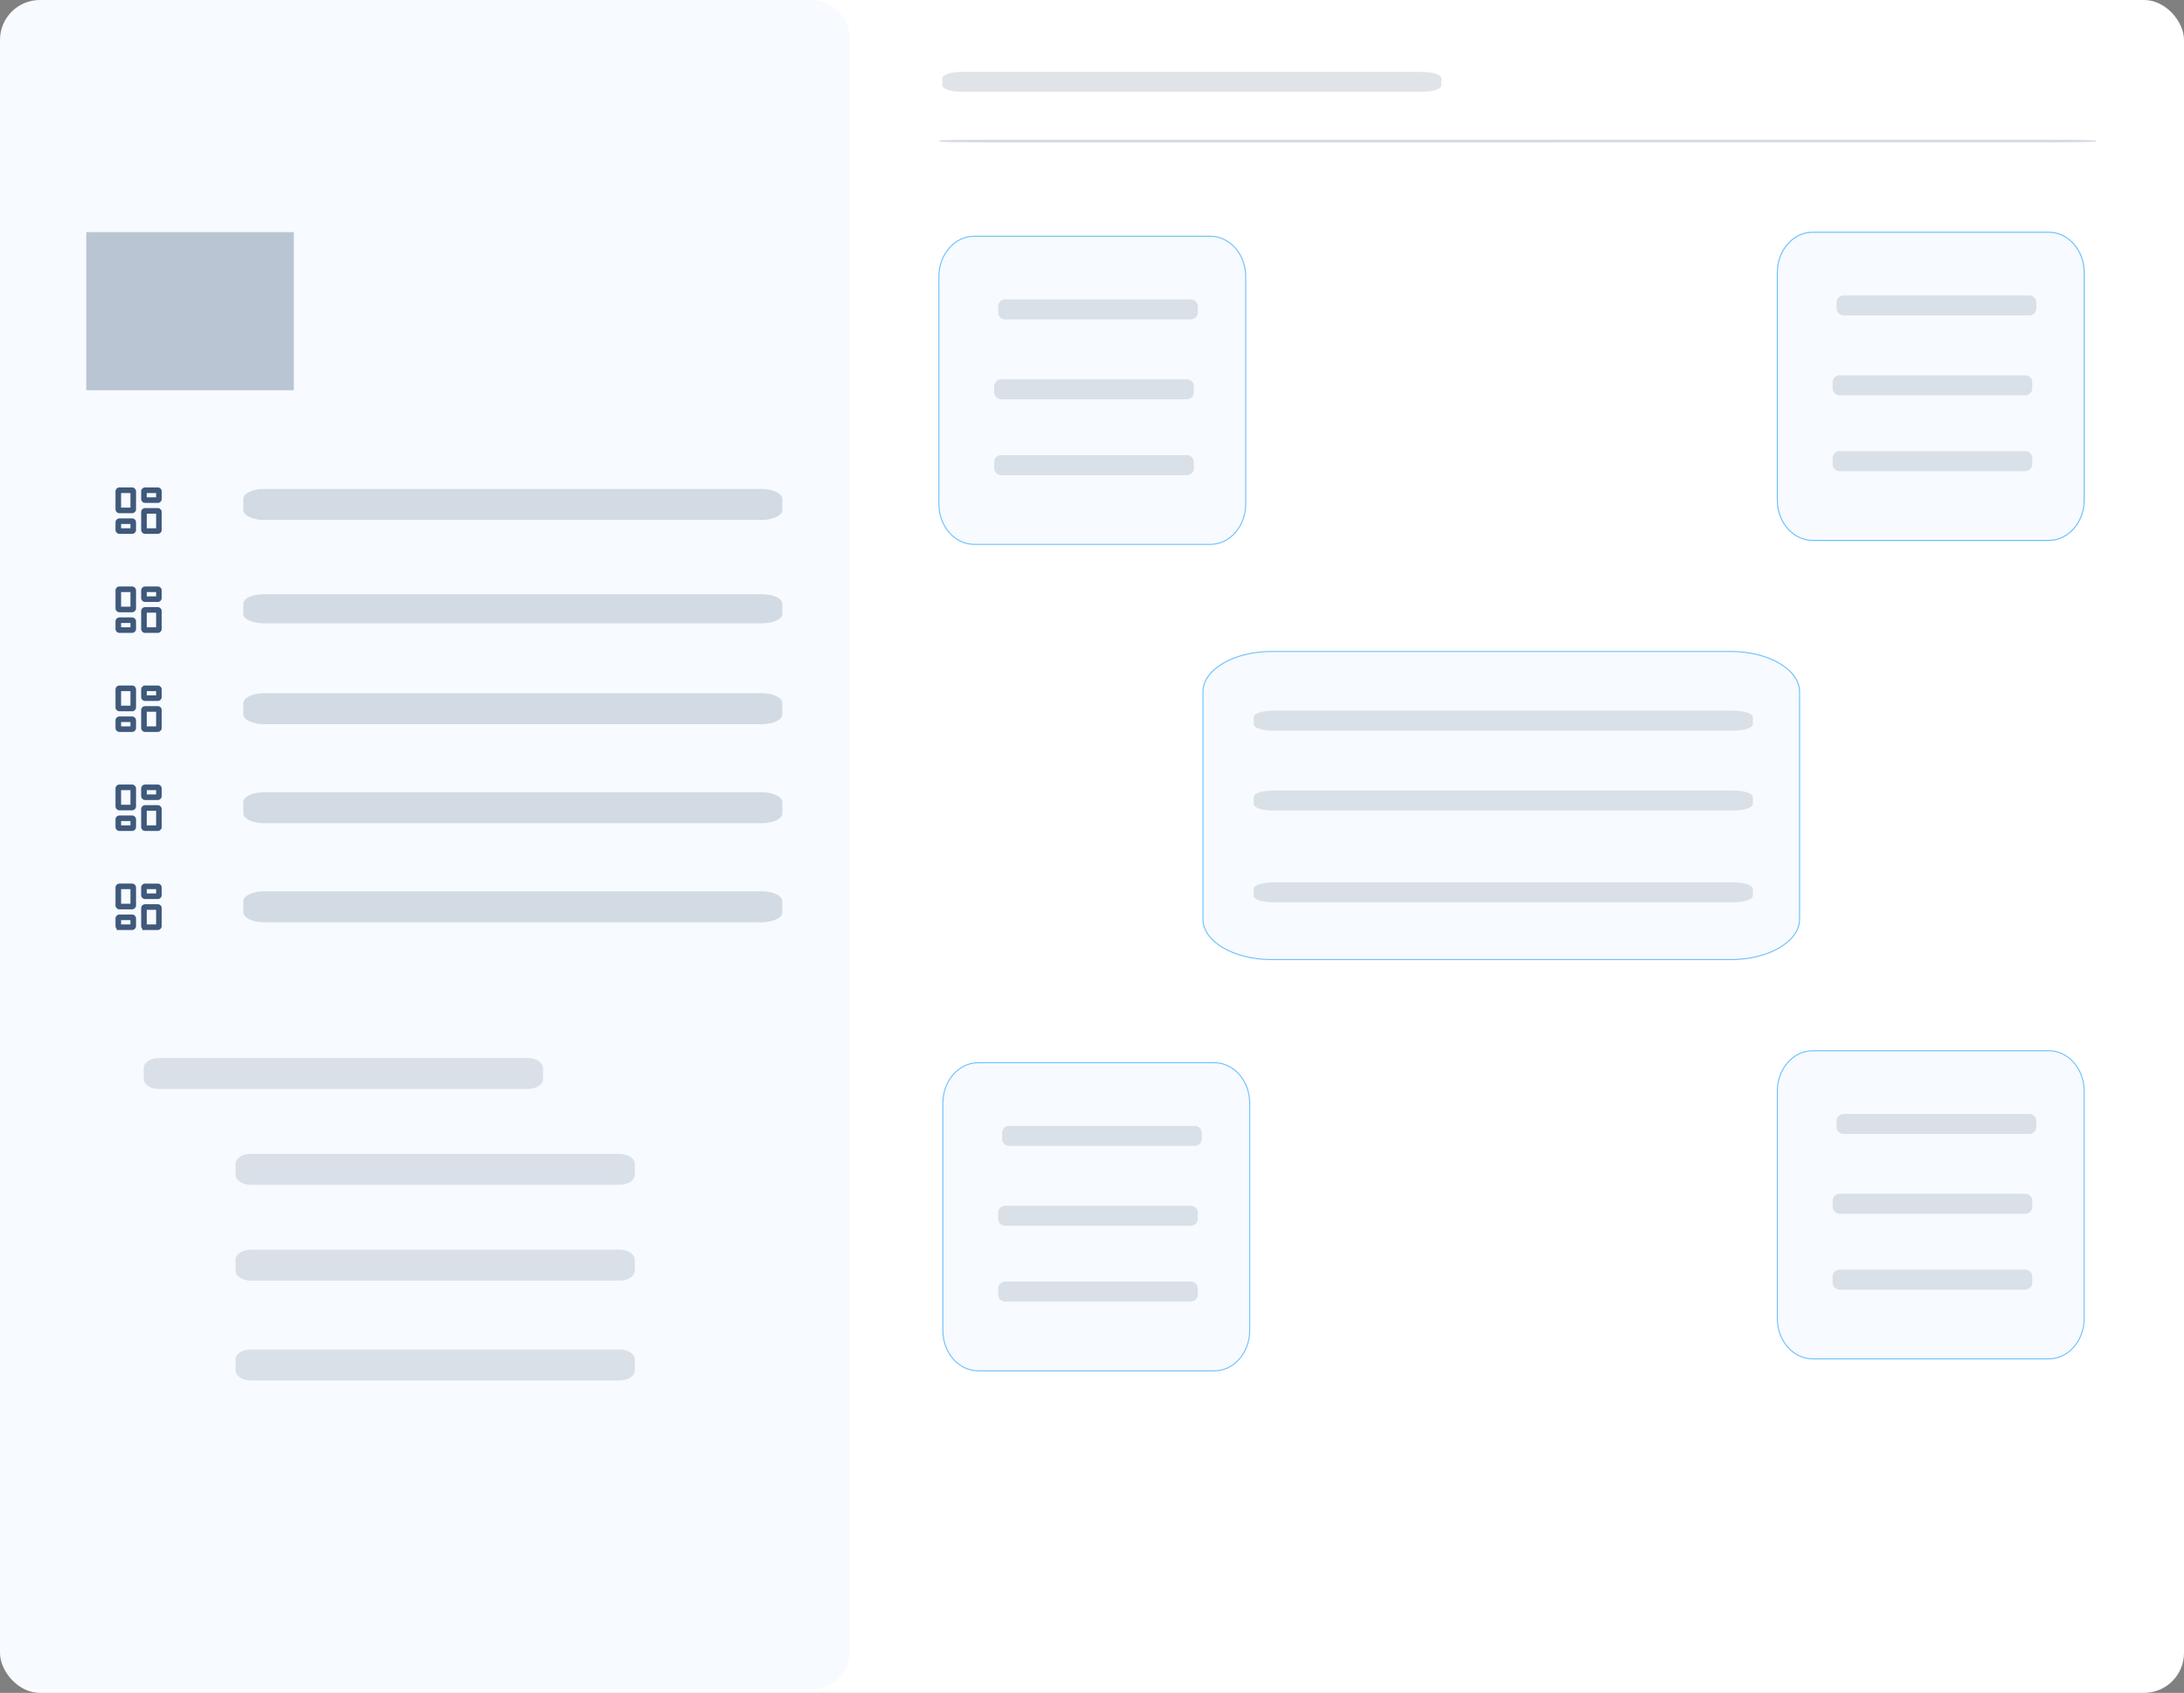 <svg id="Group_7424" data-name="Group 7424" xmlns="http://www.w3.org/2000/svg" xmlns:xlink="http://www.w3.org/1999/xlink" width="547" height="424" viewBox="0 0 547 424">
  <rect x="0" y="0" width="547" height="424" fill="#808080" stroke="none"/>
  <defs>
    <clipPath id="clip-path">
      <rect id="Rectangle_4084" data-name="Rectangle 4084" width="290" height="0.775" transform="translate(235.285 34.881)" fill="#fff"/>
    </clipPath>
  </defs>
  <rect id="Rectangle_4082" data-name="Rectangle 4082" width="547" height="424" rx="10" fill="#fff"/>
  <g id="Group_7420" data-name="Group 7420">
    <rect id="Rectangle_4083" data-name="Rectangle 4083" width="51.988" height="39.599" transform="translate(21.6 58.136)" fill="rgba(51,77,110,0.33)"/>
  </g>
  <path id="Path_4165" data-name="Path 4165" d="M29.928,127.844a.3.3,0,0,1-.3-.3v-4.46a.3.3,0,0,1,.3-.3h3.143a.3.3,0,0,1,.3.3v4.46a.3.3,0,0,1-.3.3Zm0,5.167a.3.3,0,0,1-.3-.3v-1.875a.3.3,0,0,1,.3-.3h3.143a.3.3,0,0,1,.3.3v1.875a.3.3,0,0,1-.3.3Zm6.429,0a.3.3,0,0,1-.3-.3v-4.459a.3.3,0,0,1,.3-.3H39.5a.3.3,0,0,1,.3.3v4.459a.3.3,0,0,1-.3.3Zm-.3-9.927a.3.3,0,0,1,.3-.3H39.5a.3.3,0,0,1,.3.3v1.876a.3.3,0,0,1-.3.3H36.356a.3.3,0,0,1-.3-.3Z" fill="none" stroke="#334d6e" stroke-width="1.4"/>
  <path id="Path_4166" data-name="Path 4166" d="M29.928,152.648a.3.3,0,0,1-.3-.3v-4.459a.3.3,0,0,1,.3-.3h3.143a.3.3,0,0,1,.3.3v4.459a.3.3,0,0,1-.3.3Zm0,5.168a.3.3,0,0,1-.3-.3V155.64a.3.3,0,0,1,.3-.3h3.143a.3.3,0,0,1,.3.3v1.876a.3.3,0,0,1-.3.3Zm6.429,0a.3.3,0,0,1-.3-.3v-4.46a.3.3,0,0,1,.3-.3H39.5a.3.3,0,0,1,.3.3v4.46a.3.3,0,0,1-.3.3Zm-.3-9.927a.3.3,0,0,1,.3-.3H39.5a.3.3,0,0,1,.3.3v1.875a.3.3,0,0,1-.3.3H36.356a.3.3,0,0,1-.3-.3Z" fill="none" stroke="#334d6e" stroke-width="1.4"/>
  <path id="Path_4167" data-name="Path 4167" d="M29.928,177.453a.3.3,0,0,1-.3-.3v-4.46a.3.3,0,0,1,.3-.3h3.143a.3.3,0,0,1,.3.3v4.46a.3.3,0,0,1-.3.3Zm0,5.167a.3.3,0,0,1-.3-.3v-1.876a.3.3,0,0,1,.3-.3h3.143a.3.3,0,0,1,.3.3v1.876a.3.3,0,0,1-.3.3Zm6.429,0a.3.3,0,0,1-.3-.3v-4.459a.3.3,0,0,1,.3-.3H39.5a.3.3,0,0,1,.3.3v4.459a.3.3,0,0,1-.3.3Zm-.3-9.927a.3.3,0,0,1,.3-.3H39.5a.3.3,0,0,1,.3.3v1.876a.3.3,0,0,1-.3.3H36.356a.3.3,0,0,1-.3-.3Z" fill="none" stroke="#334d6e" stroke-width="1.4"/>
  <path id="Path_4168" data-name="Path 4168" d="M29.928,202.257a.3.3,0,0,1-.3-.3V197.5a.3.3,0,0,1,.3-.3h3.143a.3.3,0,0,1,.3.3v4.46a.3.3,0,0,1-.3.3Zm0,5.167a.3.3,0,0,1-.3-.3v-1.875a.3.3,0,0,1,.3-.3h3.143a.3.3,0,0,1,.3.3v1.875a.3.3,0,0,1-.3.3Zm6.429,0a.3.3,0,0,1-.3-.3v-4.459a.3.3,0,0,1,.3-.3H39.5a.3.3,0,0,1,.3.3v4.459a.3.3,0,0,1-.3.3Zm-.3-9.927a.3.3,0,0,1,.3-.3H39.5a.3.3,0,0,1,.3.3v1.876a.3.3,0,0,1-.3.3H36.356a.3.3,0,0,1-.3-.3Z" fill="none" stroke="#334d6e" stroke-width="1.4"/>
  <path id="Path_4169" data-name="Path 4169" d="M29.928,227.061a.3.3,0,0,1-.3-.3V222.3a.3.3,0,0,1,.3-.3h3.143a.3.3,0,0,1,.3.3v4.459a.3.3,0,0,1-.3.3Zm0,5.168a.3.3,0,0,1-.3-.3v-1.876a.3.3,0,0,1,.3-.3h3.143a.3.3,0,0,1,.3.3v1.876a.3.3,0,0,1-.3.3Zm6.429,0a.3.3,0,0,1-.3-.3v-4.46a.3.3,0,0,1,.3-.3H39.5a.3.3,0,0,1,.3.3v4.46a.3.3,0,0,1-.3.3Zm-.3-9.927a.3.3,0,0,1,.3-.3H39.5a.3.3,0,0,1,.3.3v1.875a.3.3,0,0,1-.3.3H36.356a.3.3,0,0,1-.3-.3Z" fill="none" stroke="#334d6e" stroke-width="1.4"/>
  <path id="Path_4170" data-name="Path 4170" d="M190.771,173.631H66.116c-2.857,0-5.172,1.119-5.172,2.5v2.751c0,1.381,2.316,2.5,5.172,2.5H190.771c2.857,0,5.172-1.119,5.172-2.5v-2.751C195.943,174.75,193.628,173.631,190.771,173.631Z" fill="rgba(51,77,110,0.2)"/>
  <path id="Path_4171" data-name="Path 4171" d="M190.771,148.827H66.116c-2.857,0-5.172,1.053-5.172,2.353v2.589c0,1.3,2.316,2.353,5.172,2.353H190.771c2.857,0,5.172-1.054,5.172-2.353V151.18C195.943,149.88,193.628,148.827,190.771,148.827Z" fill="rgba(51,77,110,0.2)"/>
  <path id="Path_4172" data-name="Path 4172" d="M190.771,198.435H66.116c-2.857,0-5.172,1.12-5.172,2.5v2.75c0,1.381,2.316,2.5,5.172,2.5H190.771c2.857,0,5.172-1.12,5.172-2.5v-2.75C195.943,199.555,193.628,198.435,190.771,198.435Z" fill="rgba(51,77,110,0.2)"/>
  <path id="Path_4173" data-name="Path 4173" d="M190.771,223.24H66.116c-2.857,0-5.172,1.119-5.172,2.5v2.751c0,1.381,2.316,2.5,5.172,2.5H190.771c2.857,0,5.172-1.119,5.172-2.5V225.74C195.943,224.359,193.628,223.24,190.771,223.24Z" fill="rgba(51,77,110,0.2)"/>
  <path id="Path_4174" data-name="Path 4174" d="M190.771,122.472H66.116c-2.857,0-5.172,1.119-5.172,2.5v2.751c0,1.381,2.316,2.5,5.172,2.5H190.771c2.857,0,5.172-1.119,5.172-2.5v-2.751C195.943,123.591,193.628,122.472,190.771,122.472Z" fill="rgba(51,77,110,0.2)"/>
  <g id="Group_7421" data-name="Group 7421" clip-path="url(#clip-path)">
    <path id="Path_4175" data-name="Path 4175" d="M513.9,35H246.385c-6.13,0-11.1.095-11.1.212v.233c0,.117,4.97.212,11.1.212H513.9c6.13,0,11.1-.095,11.1-.212v-.233C525,35.095,520.03,35,513.9,35Z" fill="rgba(51,77,110,0.2)"/>
  </g>
  <path id="Path_4176" data-name="Path 4176" d="M433.49,163H318.51c-9.671,0-17.51,4.6-17.51,10.28v56.953c0,5.678,7.839,10.281,17.51,10.281H433.49c9.671,0,17.51-4.6,17.51-10.281V173.28C451,167.6,443.161,163,433.49,163Z" fill="#f7fafe"/>
  <path id="Path_4177" data-name="Path 4177" d="M433.491,163.171H318.511c-9.509,0-17.218,4.526-17.218,10.109v56.953c0,5.583,7.709,10.109,17.218,10.109h114.98c9.509,0,17.218-4.526,17.218-10.109V173.28C450.709,167.7,443,163.171,433.491,163.171Z" fill="none" stroke="#6bc1ff" stroke-width="0.25"/>
  <path id="Path_4178" data-name="Path 4178" d="M434.211,178H318.789c-2.645,0-4.789.722-4.789,1.613v1.774c0,.891,2.144,1.613,4.789,1.613H434.211c2.645,0,4.789-.722,4.789-1.613v-1.774C439,178.722,436.856,178,434.211,178Z" fill="rgba(51,77,110,0.15)"/>
  <path id="Path_4179" data-name="Path 4179" d="M0,10A10,10,0,0,1,10,0H202.914a10,10,0,0,1,10,10V413.225a10,10,0,0,1-10,10H10a10,10,0,0,1-10-10Z" fill="rgba(175,204,242,0.1)"/>
  <path id="Path_4180" data-name="Path 4180" d="M0,10A10,10,0,0,1,10,0H202.914a10,10,0,0,1,10,10V413.225a10,10,0,0,1-10,10H10a10,10,0,0,1-10-10Z" fill="none"/>
  <path id="Path_4182" data-name="Path 4182" d="M434.211,198H318.789c-2.645,0-4.789.722-4.789,1.613v1.774c0,.891,2.144,1.613,4.789,1.613H434.211c2.645,0,4.789-.722,4.789-1.613v-1.774C439,198.722,436.856,198,434.211,198Z" fill="rgba(51,77,110,0.15)"/>
  <path id="Path_4183" data-name="Path 4183" d="M434.211,221H318.789c-2.645,0-4.789.722-4.789,1.613v1.774c0,.891,2.144,1.613,4.789,1.613H434.211c2.645,0,4.789-.722,4.789-1.613v-1.774C439,221.722,436.856,221,434.211,221Z" fill="rgba(51,77,110,0.15)"/>
  <path id="Path_4184" data-name="Path 4184" d="M303.138,59H244.005C239.032,59,235,63.6,235,69.28v56.953c0,5.678,4.032,10.281,9.005,10.281h59.133c4.973,0,9.005-4.6,9.005-10.281V69.28C312.143,63.6,308.111,59,303.138,59Z" fill="#f7fafe"/>
  <path id="Path_4185" data-name="Path 4185" d="M303.14,59.172H244.007c-4.89,0-8.855,4.526-8.855,10.109v56.953c0,5.583,3.965,10.109,8.855,10.109H303.14c4.891,0,8.855-4.526,8.855-10.109V69.281C311.995,63.7,308.031,59.172,303.14,59.172Z" fill="none" stroke="#6bc1ff" stroke-width="0.25"/>
  <path id="Path_4186" data-name="Path 4186" d="M298.084,75H251.916A1.784,1.784,0,0,0,250,76.613v1.774A1.784,1.784,0,0,0,251.916,80h46.168A1.784,1.784,0,0,0,300,78.387V76.613A1.784,1.784,0,0,0,298.084,75Z" fill="rgba(51,77,110,0.15)"/>
  <path id="Path_4187" data-name="Path 4187" d="M297.084,95H250.916A1.784,1.784,0,0,0,249,96.613v1.774A1.784,1.784,0,0,0,250.916,100h46.168A1.784,1.784,0,0,0,299,98.387V96.613A1.784,1.784,0,0,0,297.084,95Z" fill="rgba(51,77,110,0.15)"/>
  <path id="Path_4188" data-name="Path 4188" d="M297.084,114H250.916A1.784,1.784,0,0,0,249,115.613v1.774A1.784,1.784,0,0,0,250.916,119h46.168A1.784,1.784,0,0,0,299,117.387v-1.774A1.784,1.784,0,0,0,297.084,114Z" fill="rgba(51,77,110,0.15)"/>
  <path id="Path_4189" data-name="Path 4189" d="M356.211,18H240.789c-2.645,0-4.789.722-4.789,1.613v1.774c0,.891,2.144,1.613,4.789,1.613H356.211c2.645,0,4.789-.722,4.789-1.613V19.613C361,18.722,358.856,18,356.211,18Z" fill="rgba(51,77,110,0.15)"/>
  <path id="Path_4190" data-name="Path 4190" d="M513.138,58H454.005C449.032,58,445,62.6,445,68.28v56.953c0,5.678,4.032,10.281,9.005,10.281h59.133c4.973,0,9.005-4.6,9.005-10.281V68.28C522.143,62.6,518.111,58,513.138,58Z" fill="#f7fafe"/>
  <path id="Path_4191" data-name="Path 4191" d="M513.14,58.172H454.007c-4.89,0-8.855,4.526-8.855,10.109v56.953c0,5.583,3.965,10.109,8.855,10.109H513.14c4.891,0,8.855-4.526,8.855-10.109V68.281C521.995,62.7,518.031,58.172,513.14,58.172Z" fill="none" stroke="#6bc1ff" stroke-width="0.25"/>
  <path id="Path_4192" data-name="Path 4192" d="M508.084,74H461.916A1.784,1.784,0,0,0,460,75.613v1.774A1.784,1.784,0,0,0,461.916,79h46.168A1.784,1.784,0,0,0,510,77.387V75.613A1.784,1.784,0,0,0,508.084,74Z" fill="rgba(51,77,110,0.15)"/>
  <path id="Path_4193" data-name="Path 4193" d="M507.084,94H460.916A1.784,1.784,0,0,0,459,95.613v1.774A1.784,1.784,0,0,0,460.916,99h46.168A1.784,1.784,0,0,0,509,97.387V95.613A1.784,1.784,0,0,0,507.084,94Z" fill="rgba(51,77,110,0.15)"/>
  <path id="Path_4194" data-name="Path 4194" d="M507.084,113H460.916A1.784,1.784,0,0,0,459,114.613v1.774A1.784,1.784,0,0,0,460.916,118h46.168A1.784,1.784,0,0,0,509,116.387v-1.774A1.784,1.784,0,0,0,507.084,113Z" fill="rgba(51,77,110,0.15)"/>
  <path id="Path_4195" data-name="Path 4195" d="M513.138,58H454.005C449.032,58,445,62.6,445,68.28v56.953c0,5.678,4.032,10.281,9.005,10.281h59.133c4.973,0,9.005-4.6,9.005-10.281V68.28C522.143,62.6,518.111,58,513.138,58Z" fill="#f7fafe"/>
  <path id="Path_4196" data-name="Path 4196" d="M513.14,58.172H454.007c-4.89,0-8.855,4.526-8.855,10.109v56.953c0,5.583,3.965,10.109,8.855,10.109H513.14c4.891,0,8.855-4.526,8.855-10.109V68.281C521.995,62.7,518.031,58.172,513.14,58.172Z" fill="none" stroke="#6bc1ff" stroke-width="0.25"/>
  <path id="Path_4197" data-name="Path 4197" d="M508.084,74H461.916A1.784,1.784,0,0,0,460,75.613v1.774A1.784,1.784,0,0,0,461.916,79h46.168A1.784,1.784,0,0,0,510,77.387V75.613A1.784,1.784,0,0,0,508.084,74Z" fill="rgba(51,77,110,0.15)"/>
  <path id="Path_4198" data-name="Path 4198" d="M507.084,94H460.916A1.784,1.784,0,0,0,459,95.613v1.774A1.784,1.784,0,0,0,460.916,99h46.168A1.784,1.784,0,0,0,509,97.387V95.613A1.784,1.784,0,0,0,507.084,94Z" fill="rgba(51,77,110,0.15)"/>
  <path id="Path_4199" data-name="Path 4199" d="M507.084,113H460.916A1.784,1.784,0,0,0,459,114.613v1.774A1.784,1.784,0,0,0,460.916,118h46.168A1.784,1.784,0,0,0,509,116.387v-1.774A1.784,1.784,0,0,0,507.084,113Z" fill="rgba(51,77,110,0.15)"/>
  <path id="Path_4200" data-name="Path 4200" d="M304.138,266H245.005c-4.973,0-9.005,4.6-9.005,10.28v56.953c0,5.678,4.032,10.281,9.005,10.281h59.133c4.973,0,9.005-4.6,9.005-10.281V276.28C313.143,270.6,309.111,266,304.138,266Z" fill="#f7fafe"/>
  <path id="Path_4201" data-name="Path 4201" d="M304.14,266.172H245.007c-4.89,0-8.855,4.526-8.855,10.109v56.953c0,5.583,3.965,10.109,8.855,10.109H304.14c4.891,0,8.855-4.526,8.855-10.109V276.281C312.995,270.7,309.031,266.172,304.14,266.172Z" fill="none" stroke="#6bc1ff" stroke-width="0.25"/>
  <path id="Path_4202" data-name="Path 4202" d="M299.084,282H252.916A1.784,1.784,0,0,0,251,283.613v1.774A1.784,1.784,0,0,0,252.916,287h46.168A1.784,1.784,0,0,0,301,285.387v-1.774A1.784,1.784,0,0,0,299.084,282Z" fill="rgba(51,77,110,0.15)"/>
  <path id="Path_4203" data-name="Path 4203" d="M298.084,302H251.916A1.784,1.784,0,0,0,250,303.613v1.774A1.784,1.784,0,0,0,251.916,307h46.168A1.784,1.784,0,0,0,300,305.387v-1.774A1.784,1.784,0,0,0,298.084,302Z" fill="rgba(51,77,110,0.15)"/>
  <path id="Path_4204" data-name="Path 4204" d="M298.084,321H251.916A1.784,1.784,0,0,0,250,322.613v1.774A1.784,1.784,0,0,0,251.916,326h46.168A1.784,1.784,0,0,0,300,324.387v-1.774A1.784,1.784,0,0,0,298.084,321Z" fill="rgba(51,77,110,0.15)"/>
  <path id="Path_4205" data-name="Path 4205" d="M513.138,263H454.005c-4.973,0-9.005,4.6-9.005,10.28v56.953c0,5.678,4.032,10.281,9.005,10.281h59.133c4.973,0,9.005-4.6,9.005-10.281V273.28C522.143,267.6,518.111,263,513.138,263Z" fill="#f7fafe"/>
  <path id="Path_4206" data-name="Path 4206" d="M513.14,263.172H454.007c-4.89,0-8.855,4.526-8.855,10.109v56.953c0,5.583,3.965,10.109,8.855,10.109H513.14c4.891,0,8.855-4.526,8.855-10.109V273.281C521.995,267.7,518.031,263.172,513.14,263.172Z" fill="none" stroke="#6bc1ff" stroke-width="0.25"/>
  <path id="Path_4207" data-name="Path 4207" d="M508.084,279H461.916A1.784,1.784,0,0,0,460,280.613v1.774A1.784,1.784,0,0,0,461.916,284h46.168A1.784,1.784,0,0,0,510,282.387v-1.774A1.784,1.784,0,0,0,508.084,279Z" fill="rgba(51,77,110,0.15)"/>
  <path id="Path_4208" data-name="Path 4208" d="M507.084,299H460.916A1.784,1.784,0,0,0,459,300.613v1.774A1.784,1.784,0,0,0,460.916,304h46.168A1.784,1.784,0,0,0,509,302.387v-1.774A1.784,1.784,0,0,0,507.084,299Z" fill="rgba(51,77,110,0.15)"/>
  <path id="Path_4209" data-name="Path 4209" d="M507.084,318H460.916A1.784,1.784,0,0,0,459,319.613v1.774A1.784,1.784,0,0,0,460.916,323h46.168A1.784,1.784,0,0,0,509,321.387v-1.774A1.784,1.784,0,0,0,507.084,318Z" fill="rgba(51,77,110,0.15)"/>
  <path id="Path_4211" data-name="Path 4211" d="M132.169,265H39.831C37.715,265,36,266.119,36,267.5v2.751c0,1.381,1.715,2.5,3.831,2.5h92.338c2.116,0,3.831-1.119,3.831-2.5V267.5C136,266.119,134.285,265,132.169,265Z" fill="rgba(51,77,110,0.15)"/>
  <path id="Path_4212" data-name="Path 4212" d="M155.169,289H62.831C60.715,289,59,290.119,59,291.5v2.751c0,1.381,1.715,2.5,3.831,2.5h92.338c2.116,0,3.831-1.119,3.831-2.5V291.5C159,290.119,157.285,289,155.169,289Z" fill="rgba(51,77,110,0.15)"/>
  <path id="Path_4213" data-name="Path 4213" d="M155.169,313H62.831C60.715,313,59,314.119,59,315.5v2.751c0,1.381,1.715,2.5,3.831,2.5h92.338c2.116,0,3.831-1.119,3.831-2.5V315.5C159,314.119,157.285,313,155.169,313Z" fill="rgba(51,77,110,0.15)"/>
  <path id="Path_4214" data-name="Path 4214" d="M155.169,338H62.831C60.715,338,59,339.119,59,340.5v2.751c0,1.381,1.715,2.5,3.831,2.5h92.338c2.116,0,3.831-1.119,3.831-2.5V340.5C159,339.119,157.285,338,155.169,338Z" fill="rgba(51,77,110,0.15)"/>
</svg>
